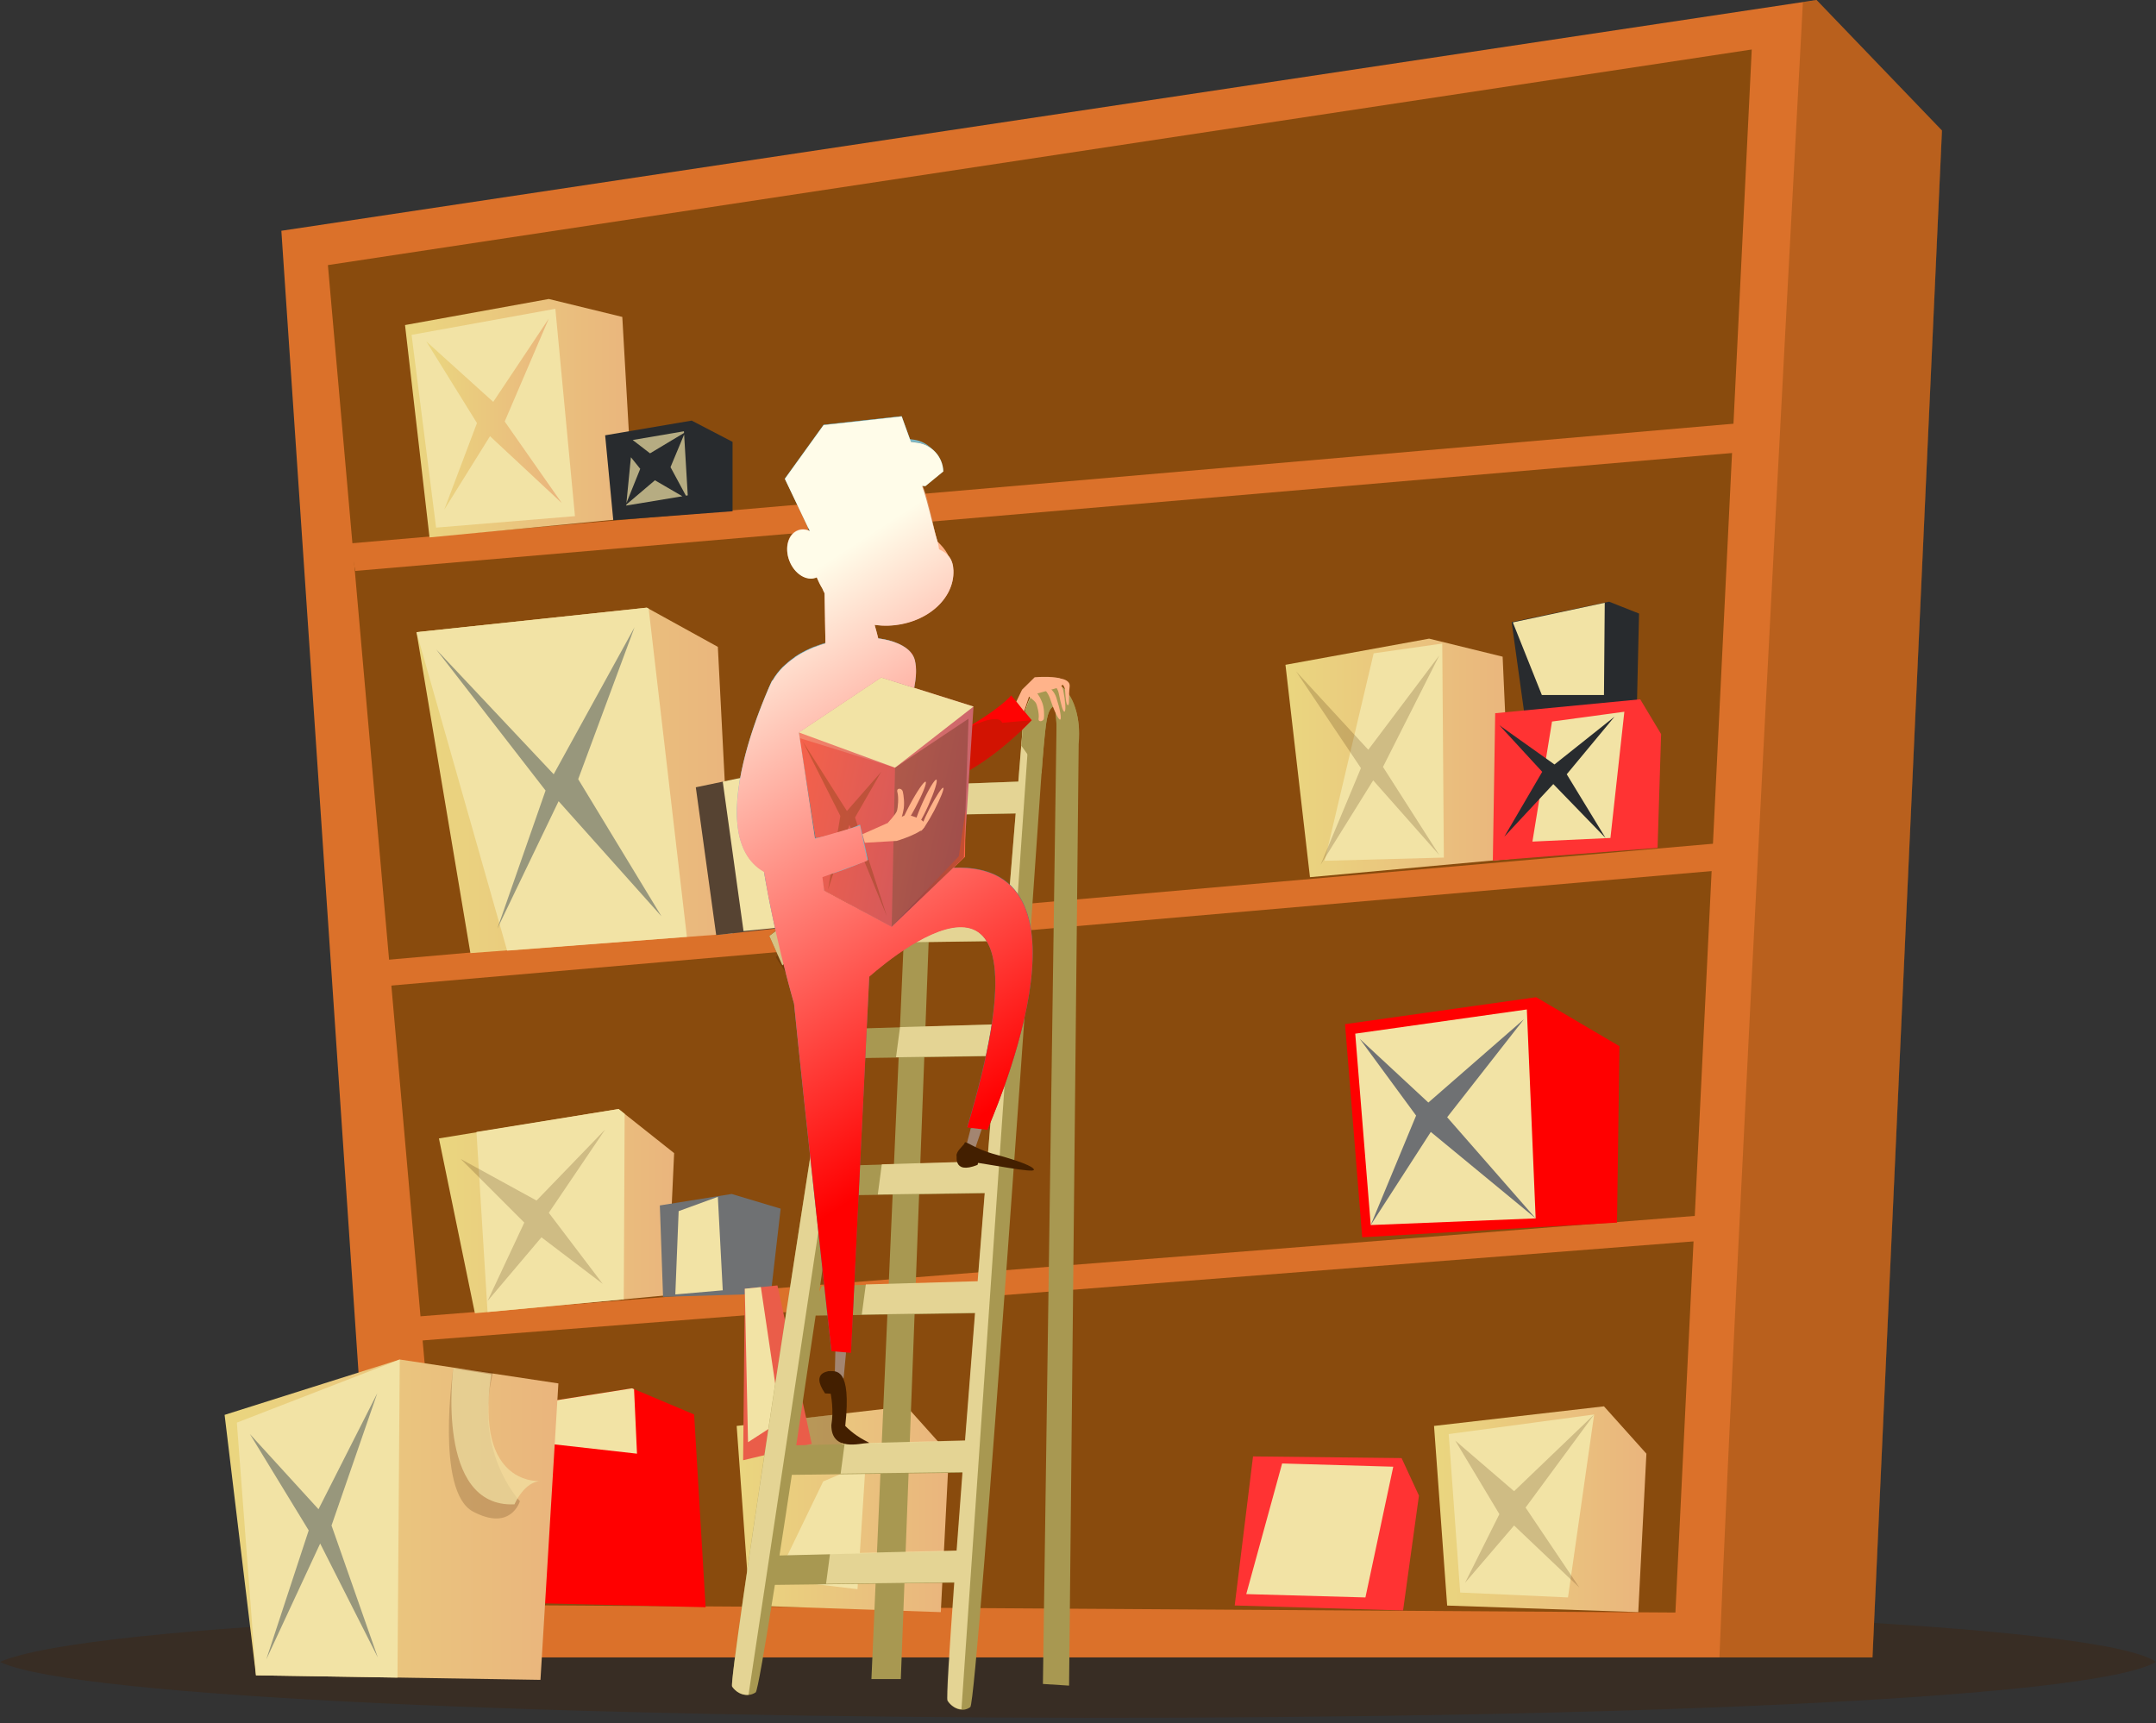<svg width="309" height="247" viewBox="0 0 309 247" fill="none" xmlns="http://www.w3.org/2000/svg">
<rect x="0" y="0" width="309" height="247" fill="#333333" stroke="none"/>
<path opacity="0.3" d="M309 238.197C293.55 227.256 25.521 227.087 0 238.197C21.77 248.619 290.334 249.139 309 238.197Z" fill="#431F00"/>
<path d="M268.366 237.551L278.324 18.709L260.346 0L40.324 33.077L54.145 237.551H268.366Z" fill="#DB712A"/>
<path opacity="0.3" d="M246.428 237.55H268.381L278.339 18.708L260.361 0.014L258.394 0.309C256.583 33.905 248.97 175.778 246.428 237.55Z" fill="#673B00"/>
<path opacity="0.7" d="M46.996 37.994L63.907 230.009L240.121 231.119L251.062 7.094L46.996 37.994Z" fill="#673B00"/>
<path d="M55.83 189.009L248.604 173.826V177.464L56.49 192.436L55.83 189.009Z" fill="#DB712A"/>
<path d="M50.213 77.883L252.116 60.41V64.596L50.915 81.829L50.213 77.883Z" fill="#DB712A"/>
<path d="M52.361 137.842L246.905 120.805V124.709L53.022 141.522L52.361 137.842Z" fill="#DB712A"/>
<path d="M59.693 90.607L67.418 136.606L104.99 133.797L102.883 92.714L92.7 87.096L59.693 90.607Z" fill="url(#paint0_linear_769_1981)"/>
<path d="M92.7 87.096L59.693 90.607L72.685 136.255L98.445 134.274L92.967 87.236L92.7 87.096Z" fill="#F2E3A5"/>
<path d="M99.723 112.841L102.644 134.022L127.111 131.339L127.575 110.973L121.03 108.389L99.723 112.841Z" fill="#564332"/>
<path d="M216.65 89.16L218.575 103.037L234.6 101.267L234.909 87.938L230.612 86.238L216.65 89.16Z" fill="#282B2E"/>
<path d="M68.063 188.224L62.908 163.167L88.653 158.953L96.617 165.274L95.676 185.639L68.063 188.224Z" fill="url(#paint1_linear_769_1981)"/>
<path d="M88.655 158.953L68.289 162.24L69.876 188.041L89.399 186.229L89.526 159.641L88.655 158.953Z" fill="#F2E3A5"/>
<path d="M103.584 112.027L106.562 133.447L119.764 132.14L120.481 108.502L103.584 112.027Z" fill="#F2E3A5"/>
<path d="M94.568 172.772L95.032 185.877L110.482 185.413L111.886 173.236L104.864 171.129L94.568 172.772Z" fill="#6F7173"/>
<path d="M176.959 230.107L179.585 208.744L200.878 208.983L203.364 214.362L201.089 230.824L176.959 230.107Z" fill="#FF3333"/>
<path d="M71.632 229.658L69.764 202.269L90.593 198.982L99.484 202.733L101.127 230.36L71.632 229.658Z" fill="#FF0000"/>
<path d="M107.448 230.121L105.58 204.375L129.921 201.566L136.002 208.35L134.837 231.062L107.448 230.121Z" fill="url(#paint2_linear_769_1981)"/>
<path d="M207.409 230.121L205.527 204.375L229.882 201.566L235.964 208.35L234.798 231.062L207.409 230.121Z" fill="url(#paint3_linear_769_1981)"/>
<path opacity="0.3" d="M121.029 208.589L119.751 202.732L111.253 203.716L111.197 210.921L121.029 208.589Z" fill="#431F00"/>
<path d="M106.745 184.712L106.506 209.291L116.338 206.946L111.422 184.234L106.745 184.712Z" fill="#EA5D49"/>
<path d="M109.048 184.473L106.744 184.711L107.208 206.707L111.899 203.673L109.048 184.473Z" fill="#F2E3A5"/>
<path d="M97.265 173.588L96.787 185.526L103.585 184.936L102.883 171.537L97.265 173.588Z" fill="#F2E3A5"/>
<path d="M90.593 198.982L69.764 202.269L74.68 206.483L91.295 208.351L90.874 199.109L90.593 198.982Z" fill="#F2E3A5"/>
<path d="M111.197 226.372L117.981 212.326L124.063 209.756L122.897 227.776L111.197 226.372Z" fill="#F2E3A5"/>
<path d="M58.049 46.59L61.56 77.026L90.831 74.217L89.188 45.424L78.653 42.853L58.049 46.59Z" fill="url(#paint4_linear_769_1981)"/>
<path d="M184.234 95.285L187.746 125.722L216.651 123.081L215.359 94.12L204.825 91.535L184.234 95.285Z" fill="url(#paint5_linear_769_1981)"/>
<path d="M213.955 123.347L214.292 102.223L235.079 100.229L238.071 105.215L237.565 121.521L213.955 123.347Z" fill="#FF3333"/>
<path d="M229.995 86.394L229.883 99.611H220.978L216.82 89.204L229.995 86.394Z" fill="#F2E3A5"/>
<path d="M206.706 92.236L206.931 122.912L189.852 123.375L196.874 93.641L206.706 92.236Z" fill="#F2E3A5"/>
<path d="M222.438 103.416L219.629 120.622L230.809 120.102L232.804 102.012L222.438 103.416Z" fill="#F2E3A5"/>
<path d="M183.756 209.756L178.615 228.478L195.694 228.956L199.683 210.219L183.756 209.756Z" fill="#F2E3A5"/>
<path d="M207.633 205.542L209.276 228.253L224.726 228.955L228.476 202.732L207.633 205.542Z" fill="#F2E3A5"/>
<path d="M32.191 202.789L57.291 194.854L80.03 198.281L77.46 240.768L36.686 240.122L32.191 202.789Z" fill="url(#paint6_linear_769_1981)"/>
<path opacity="0.2" d="M64.96 196.117C64.96 196.117 62.347 213.758 67.797 216.652C73.247 219.545 74.511 215.163 74.511 215.163C74.511 215.163 67.769 208.056 70.676 196.637L64.96 196.117Z" fill="#431F00"/>
<path d="M124.893 240.655L130.862 104.357L134.247 104.526L129.106 240.655H124.893Z" fill="#A89851"/>
<path d="M150.581 97.826C148.544 97.826 146.873 100.481 146.606 103.908C146.564 104.371 146.325 107.321 145.946 112.026L130.566 112.588C132.56 111.9 133.923 108.346 134.134 105.046C134.386 101.253 132.729 99.048 130.327 99.048C128.136 99.048 126.17 101.647 125.65 104.989C125.144 108.346 104.189 240.612 104.919 241.722C105.649 242.817 107.124 243.351 108.304 242.565C108.557 242.396 109.582 236.427 111.057 227.157L136.83 226.848C136.1 237.003 135.693 243.562 135.861 243.815C136.606 244.938 138.01 245.472 139.064 244.671C140.103 243.871 149.008 114.835 149.204 111.787C149.415 108.739 149.71 105.298 149.879 104.062C150.089 102.447 150.37 101.548 151.016 101.197C151.297 101.352 151.255 101.731 151.424 103.922C151.522 105.158 151.606 110.973 151.508 111.759C153.404 111.197 154.612 108.318 154.612 104.849C154.612 100.972 152.814 97.826 150.581 97.826ZM129.161 105.144C129.499 103.571 129.85 102.686 130.58 102.335C130.875 102.489 130.805 102.854 130.833 104.989C130.861 106.169 130.58 111.647 130.412 112.588L127.925 112.672C128.347 109.723 128.895 106.352 129.161 105.144ZM127.322 116.928L145.567 116.605C145.244 120.51 144.864 125.159 144.443 130.341L125.313 130.903C126.17 124.948 126.872 120.116 127.322 116.928ZM117.771 184.332L117.419 185.119C118.094 180.54 118.768 175.919 119.442 171.34L141.156 171.031C140.819 175.259 140.482 179.486 140.145 183.686L117.771 184.332ZM139.78 188.223C139.274 194.557 138.797 200.723 138.347 206.51L114.119 207.156C115.004 201.285 115.945 194.993 116.9 188.56L139.78 188.223ZM120.06 167.098C120.833 161.803 121.591 156.62 122.307 151.662L142.729 151.367C142.336 156.269 141.929 161.34 141.507 166.466L120.06 167.098ZM122.925 147.421C123.557 143.053 124.161 138.937 124.695 135.145L144.064 134.864C143.755 138.656 143.432 142.659 143.095 146.817L122.925 147.421ZM111.717 222.943C112.265 219.404 112.869 215.527 113.487 211.384L137.996 211.075C137.687 215.078 137.406 218.856 137.153 222.311L111.717 222.943Z" fill="#A89851"/>
<g opacity="0.8">
<path d="M125.44 122.436L122.307 126.312C116.296 164.572 104.371 240.895 104.933 241.724C105.467 242.51 106.366 243.002 107.279 242.917L125.44 122.436Z" fill="#F2E3A5"/>
<path d="M146.606 103.909C146.564 104.372 146.325 107.322 145.946 112.027L133.572 112.477L132.996 116.803L145.567 116.578C145.244 120.482 144.864 125.131 144.443 130.314L131.17 130.708L130.594 135.048L144.078 134.851C143.769 138.643 143.446 142.646 143.109 146.804L128.993 147.211L128.417 151.537L142.729 151.326C142.336 156.228 141.929 161.299 141.507 166.425L126.381 166.875L125.805 171.201L141.128 170.976C140.791 175.204 140.454 179.431 140.117 183.631L124.091 184.094L123.515 188.406L139.738 188.167C139.232 194.502 138.755 200.668 138.305 206.455L121.057 206.904L120.481 211.216L137.94 210.991C137.631 214.994 137.35 218.773 137.097 222.228L118.965 222.677L118.389 227.003L136.76 226.778C136.03 236.933 135.622 243.493 135.791 243.745C136.283 244.476 137.041 244.953 137.799 244.981L147.842 99.555C147.224 100.706 146.746 102.223 146.606 103.909Z" fill="#F2E3A5"/>
</g>
<path d="M154.668 105.172C154.668 104.778 154.64 104.399 154.611 104.02V103.95C154.274 100.593 152.575 97.84 150.594 97.84C148.558 97.84 146.886 100.494 146.62 103.922C146.606 104.188 146.507 105.228 146.381 106.885L149.274 110.916C149.471 108.107 149.738 105.172 149.892 104.062C150.103 102.447 150.384 101.548 151.03 101.197C151.311 101.351 151.269 101.73 151.437 103.922V103.95H151.423L149.471 241.356L153.221 241.595L154.597 106.66C154.64 106.07 154.668 105.565 154.668 105.172Z" fill="#A89851"/>
<path d="M130.819 93.642C130.819 93.642 123.825 111.213 136.929 105.244C143.46 101.634 144.921 99.668 144.921 99.668L147.87 103.221C147.87 103.221 133.558 118.713 126.226 110.089C119.625 101.479 124.134 93.15 124.134 93.15L130.819 93.642Z" fill="#FF0303"/>
<path opacity="0.3" d="M130.819 93.642C130.819 93.642 123.825 111.213 136.929 105.244C143.46 101.634 143.615 103.6 143.615 103.6L147.87 103.221C147.87 103.221 133.558 118.713 126.226 110.089C119.625 101.479 124.134 93.15 124.134 93.15L130.819 93.642Z" fill="#673B00"/>
<path d="M119.737 193.251L119.625 197.704L120.903 197.577L121.381 192.549L119.737 193.251Z" fill="#A38571"/>
<path d="M130.567 125.327C125.019 109.077 132.547 100.172 131.086 94.582C129.71 89.273 111.886 90.129 109.779 99.961C105.046 110.804 111.605 136.1 113.796 143.811C115.229 158.166 119.148 193.602 119.148 193.602L121.957 193.841L124.569 139.935C129.148 135.932 151.691 117.869 138.615 161.536L141.508 161.888C141.733 161.185 161.677 117.251 130.567 125.327Z" fill="url(#paint7_linear_769_1981)"/>
<path d="M112.279 95.51C111.057 96.718 110.158 98.192 109.779 99.976C108.108 103.811 107.841 109.443 108.304 115.468C108.375 115.412 108.431 115.37 108.487 115.314C121.03 103.361 116.198 96.83 112.279 95.51Z" fill="#7EB7C4"/>
<path d="M120.439 103.247C125.187 100.972 127.111 100.087 127.111 100.087C127.111 100.087 129.218 95.775 128.178 92.025C124.484 90.719 118.15 91.295 113.908 94.16C113.922 94.202 113.922 94.244 113.936 94.286C113.936 94.286 120.257 99.202 120.439 103.247Z" fill="#7EB7C4"/>
<path opacity="0.3" d="M138.614 161.537L141.507 161.888C141.746 161.186 161.676 117.252 130.566 125.328C125.018 109.077 132.546 100.172 131.085 94.582C130.215 91.211 122.714 90.34 116.801 92.658V92.714C116.801 92.714 117.504 105.116 108.486 110.622C110.425 112.027 114.105 118.347 116.043 126.774C116.534 129.457 117.026 133.741 117.489 138.882C117.574 139.738 115.439 145.005 115.523 145.904C115.621 147.042 117.883 141.901 117.981 143.095C119.568 163.461 120.79 193.013 120.79 193.013L121.956 193.827L124.568 139.921C129.147 135.932 151.69 117.87 138.614 161.537Z" fill="#673B00"/>
<path d="M57.291 194.854L33.947 203.899L36.686 240.122L56.968 240.445L57.291 194.854Z" fill="#F2E3A5"/>
<path opacity="0.4" d="M35.816 205.541L44.244 219.347L38.162 237.845L45.887 221.229L54.146 237.55L47.516 218.645L54.075 199.684L45.648 216.313L35.816 205.541Z" fill="#12263F"/>
<path d="M121.142 204.375C122.083 195.835 119.738 196.537 118.797 196.537C117.855 196.537 119.85 200.049 119.148 204.262C119.148 208.139 123.361 206.833 124.302 206.833C125.243 206.833 123.361 206.594 121.142 204.375Z" fill="#431F00"/>
<path d="M119.134 196.51C119.134 196.51 115.988 196.44 118.249 199.712L119.612 199.782L119.134 196.51Z" fill="#431F00"/>
<path d="M137.168 165.398C137.168 165.398 136.409 168.446 140.103 166.957L140.468 165.637L137.168 165.398Z" fill="#431F00"/>
<path d="M139.134 161.706L138.516 164.079L139.667 164.866L140.805 161.537L139.134 161.706Z" fill="#A38571"/>
<path d="M148.179 167.674C148.235 167.21 145.889 166.34 142.729 165.483C139.485 164.612 138.319 163.362 138.249 163.811C138.193 164.275 135.44 166.003 138.684 166.452C141.943 166.887 148.109 168.137 148.179 167.674Z" fill="#431F00"/>
<path d="M118.318 92.995L118.094 80.621L124.063 85.93C124.063 85.93 125.173 88.36 126.058 92.335C124.063 98.08 118.318 92.995 118.318 92.995Z" fill="#FFB38A"/>
<path opacity="0.3" d="M126.058 92.335C125.173 88.36 124.064 85.93 124.064 85.93L121.311 83.486L118.207 83.711L118.15 83.809L118.235 88.725L122.926 95.074C124.162 95.032 125.342 94.371 126.058 92.335Z" fill="#673B00"/>
<path d="M118.15 78.402C117.433 76.534 115.72 75.452 114.343 75.972C112.953 76.506 112.405 78.458 113.121 80.326C113.838 82.194 115.551 83.276 116.928 82.756C118.332 82.222 118.866 80.27 118.15 78.402Z" fill="#E59673"/>
<path opacity="0.3" d="M118.557 78.471C117.967 76.926 116.422 76.098 115.102 76.603C113.782 77.109 113.192 78.766 113.782 80.297C114.371 81.828 115.916 82.671 117.237 82.165C118.557 81.674 119.147 80.016 118.557 78.471Z" fill="#673B00"/>
<path d="M134.57 78.698C134.528 78.318 134.457 77.939 134.345 77.56C132.716 72.11 132.027 64.849 127.266 65.031C113.881 61.927 115.945 72.897 116.156 78.571C116.226 80.72 116.858 82.686 117.856 84.302C119.035 87.532 122.87 89.822 127.336 89.653C132.631 89.456 136.789 85.917 136.648 81.745C136.578 80.06 135.792 79.245 134.57 78.698Z" fill="#E59673"/>
<path d="M134.302 77.559C133.137 73.177 132.476 65.916 128.08 65.859C115.453 62.446 116.942 72.475 116.9 77.629C116.886 79.582 117.392 81.394 118.276 82.897C119.26 85.874 122.813 88.121 127.083 88.178C132.139 88.248 136.269 85.228 136.297 81.436C136.311 79.905 135.595 78.781 134.302 77.559Z" fill="#FFB38A"/>
<path d="M118.151 74.272C118.151 74.272 118.32 79.455 118.502 80.242C118.671 81.028 117.449 82.18 117.449 82.18C117.449 82.18 115.777 75.775 115.426 73.921C115.089 72.081 118.151 74.272 118.151 74.272Z" fill="#4C3F32"/>
<path d="M115.988 75.971L123.488 68.007L132.14 67.783L129.219 59.65L118.039 60.872L112.477 68.597L115.988 75.971Z" fill="#7EB7C4"/>
<path d="M118.039 60.872L120.848 67.193L131.916 67.024L129.219 59.65L118.039 60.872Z" fill="#4A7C84"/>
<path d="M127.925 63.388C127.925 62.475 126.619 61.73 124.99 61.73C123.375 61.73 122.068 62.475 122.068 63.402C122.068 64.315 123.375 65.059 124.99 65.059C126.619 65.059 127.925 64.301 127.925 63.388Z" fill="#7EB7C4"/>
<path d="M132.139 69.244L134.709 67.137C134.639 65.044 133.066 63.303 131.001 63.022L129.569 62.825C127.813 62.586 126.015 62.867 124.4 63.626L124.119 63.752C122.701 64.426 121.521 65.522 120.748 66.87L115.748 75.55L116.155 75.901L124.175 68.766L132.139 69.244Z" fill="#7EB7C4"/>
<path d="M132.617 69.652L135.187 67.545C135.117 65.452 133.544 63.711 131.479 63.43L130.047 63.233C128.291 62.994 126.493 63.275 124.878 64.034L124.429 64.245C123.108 64.876 121.999 65.86 121.226 67.082L115.805 75.621L116.043 76.029C116.043 76.029 124.639 69.174 124.639 69.189L132.617 69.652Z" fill="#4A7C84"/>
<path d="M126.479 74.244C125.777 74.637 126.114 76.786 127.167 78.893C128.445 81.141 130.608 80.761 131.31 80.368C133.277 76.534 129.527 79.188 126.479 74.244Z" fill="#EA5D49"/>
<path d="M123.782 76.702C123.585 75.972 123.15 75.466 122.813 75.55C122.462 75.648 122.349 76.309 122.532 77.039C122.728 77.769 123.164 78.275 123.501 78.191C123.852 78.092 123.979 77.432 123.782 76.702Z" fill="#4C3F32"/>
<path d="M131.016 75.1C130.82 74.37 130.384 73.864 130.047 73.949C129.696 74.047 129.584 74.707 129.766 75.437C129.963 76.168 130.398 76.673 130.735 76.589C131.086 76.491 131.199 75.831 131.016 75.1Z" fill="#4C3F32"/>
<path d="M132.098 81.786C131.592 82.938 130.412 83.823 129.064 83.949C128.109 84.034 127.266 83.71 126.704 83.121L126.143 83.261C126.718 84.076 127.8 84.567 129.064 84.455C130.778 84.3 132.238 83.106 132.575 81.674L132.098 81.786Z" fill="#4C3F32"/>
<path d="M120.327 75.733C120.327 75.733 123.136 73.331 123.543 73.331C123.95 73.331 123.374 71.982 123.374 71.982C123.374 71.982 119.807 74.145 119.807 74.384C119.793 74.623 120.327 75.733 120.327 75.733Z" fill="#4C3F32"/>
<path d="M128.685 72.405C128.685 72.405 130.792 71.998 131.607 72.868C132.421 73.739 131.55 71.169 131.55 71.169C131.55 71.169 128.741 70.579 128.446 70.762C128.151 70.944 128.685 72.405 128.685 72.405Z" fill="#4C3F32"/>
<path d="M130.371 79.469C130.595 79.16 130.441 78.641 130.005 78.317C129.584 77.994 129.05 77.966 128.812 78.275C128.587 78.584 128.741 79.104 129.177 79.427C129.598 79.764 130.132 79.778 130.371 79.469Z" fill="#FFB38A"/>
<path d="M110.258 134.148L128.039 119.625L130.146 121.971L112.126 138.362L110.258 134.148Z" fill="#673B00"/>
<path opacity="0.3" d="M111.184 137.181L125.468 123.613L128.038 127.125L113.29 140.468L111.184 137.181Z" fill="#431F00"/>
<path d="M114.484 104.975L126.283 97.096L139.527 101.267L138.151 122.911L127.799 132.827L118.122 127.631L114.484 104.975Z" fill="url(#paint8_linear_769_1981)"/>
<path d="M114.611 105.789L118.123 127.63L127.8 132.827L128.278 110.031L114.611 105.789Z" fill="url(#paint9_linear_769_1981)"/>
<path opacity="0.3" d="M115.061 106.281L120.44 116.942L118.684 127.476L121.732 118.22L127.112 131.338L122.547 117.166L126.297 110.621L121.381 116.239L115.061 106.281Z" fill="#673B00"/>
<path d="M110.65 97.532C110.65 97.532 96.885 126.311 114.821 126.058C118.656 125.96 124.401 123.235 124.401 123.235L123.263 118.193C123.263 118.193 109.906 124.12 110.959 116.044C113.066 105.889 114.934 102.996 114.934 102.996C114.934 102.996 115.72 94.077 110.65 97.532Z" fill="#7EB7C4"/>
<path d="M127.799 132.828L137.42 122.729L138.389 116.1L138.305 122.813L127.799 132.828Z" fill="url(#paint10_linear_769_1981)"/>
<path opacity="0.8" d="M116.339 129.457L116.803 134.148L112.126 138.362L110.258 134.148L116.339 129.457Z" fill="#F2E3A5"/>
<path d="M115.523 145.905L119.386 139.416L117.799 136.424L115.523 145.905Z" fill="#77A3BC"/>
<path opacity="0.7" d="M64.959 196.117C64.959 196.117 62.319 216.132 73.738 215.612C73.738 215.612 75.142 212.269 77.6 212.269C77.6 212.269 67.937 213.323 70.409 196.988L64.959 196.117Z" fill="#F2E3A5"/>
<path opacity="0.4" d="M62.502 93.064L78.191 113.304L71.28 133.094L80.059 114.835L94.806 131.338L82.868 111.675L90.944 89.904L79.356 110.972L62.502 93.064Z" fill="#12263F"/>
<path opacity="0.2" d="M66.014 166.102L75.143 175.232L69.876 186.468L77.601 177.339L86.38 184.01L78.655 173.827L86.731 161.889L76.899 172.072L66.014 166.102Z" fill="#431F00"/>
<path d="M79.595 44.258L82.404 73.978L62.502 75.621L58.99 47.994L79.595 44.258Z" fill="#F2E3A5"/>
<path d="M61.098 48.935L68.359 60.635L63.668 73.051L70.227 62.517L80.522 72.11L72.334 60.41L78.654 45.662L70.691 57.601L61.098 48.935Z" fill="url(#paint11_linear_769_1981)"/>
<path opacity="0.2" d="M185.752 96.225L195.05 110.088L189.263 123.965L196.806 111.844L206.286 122.56L198.21 109.919L206.286 93.936L196.103 107.461L185.752 96.225Z" fill="#431F00"/>
<path opacity="0.2" d="M208.574 206.483L214.895 217.017L209.979 226.848L217.001 218.646L226.37 227.551L218.645 216.076L228.477 202.732L217.001 213.73L208.574 206.483Z" fill="#431F00"/>
<path d="M214.896 103.951L221.034 110.622L215.599 119.921L222.621 112.378L230.108 120.103L224.546 110.974L231.4 102.715L222.79 109.569L214.896 103.951Z" fill="#282B2E"/>
<path d="M87.896 74.567L86.731 62.39L99.133 60.283L104.99 63.331V73.275L87.896 74.567Z" fill="#282B2E"/>
<g opacity="0.7">
<path d="M98.303 71.042L98.57 71L98.05 62.277L96.098 66.954L98.303 71.042Z" fill="#F2E3A5"/>
<path d="M93.164 64.975L98.037 62.053L98.023 61.815L90.678 63.065L93.164 64.975Z" fill="#F2E3A5"/>
<path d="M91.758 67.195L90.423 65.537L89.777 72.11L91.758 67.195Z" fill="#F2E3A5"/>
<path d="M93.865 68.838L89.764 72.321L89.75 72.462L97.798 71.127L93.865 68.838Z" fill="#F2E3A5"/>
</g>
<path d="M195.231 177.337L192.773 146.788L220.162 142.926L232.101 149.949L231.75 175.23L195.231 177.337Z" fill="#FF0000"/>
<path d="M218.828 144.682L220.092 174.627L196.454 175.582L194.234 148.151L218.828 144.682Z" fill="#F2E3A5"/>
<path d="M194.881 148.895L202.957 159.893L196.454 175.581L205.064 162.238L220.092 174.626L207.409 160.131L218.407 146.086L204.713 158.025L194.881 148.895Z" fill="#6F7173"/>
<path opacity="0.3" d="M116.043 76.028L127.715 78.668C127.715 78.668 134.822 78.401 134.344 77.559C133.572 74.96 133.249 71.94 132.111 69.539C128.74 69.37 124.653 69.188 124.653 69.188L116.043 76.028Z" fill="#673B00"/>
<path d="M139.527 101.267L126.283 97.096L114.484 104.975L128.277 110.032L139.527 101.267Z" fill="#F2E3A5"/>
<path opacity="0.3" d="M128.276 110.032L127.799 132.828L138.15 122.912L138.81 103.01L128.276 110.032Z" fill="#431F00"/>
<path d="M136.62 124.387L127.8 132.828L118.122 127.632L117.869 125.721L124.302 123.376L123.249 118.348L116.816 120.216L114.625 105.791L114.499 104.99L126.297 97.111L131.03 98.6C131.311 97.097 131.409 95.763 131.114 94.597C130.679 92.911 128.586 91.858 125.875 91.507C125.707 90.804 125.524 90.144 125.356 89.568C126.002 89.653 126.662 89.709 127.336 89.681C132.631 89.484 136.789 85.945 136.648 81.773C136.592 80.102 135.806 79.273 134.584 78.725C134.541 78.346 134.471 77.967 134.359 77.588C133.586 75.017 133.025 72.054 132.154 69.652L132.631 69.68L135.202 67.573C135.131 65.481 133.558 63.739 131.494 63.458L130.553 63.331L129.232 59.68L118.052 60.916L112.49 68.641L115.833 75.649V75.663L115.889 75.748L116.015 76.014L116.029 76.001C116.029 76.029 116.029 76.057 116.029 76.085C115.482 75.86 114.892 75.818 114.358 76.029C112.968 76.562 112.42 78.515 113.136 80.383C113.852 82.251 115.566 83.332 116.942 82.812C116.985 82.799 117.013 82.77 117.055 82.756C117.294 83.318 117.546 83.866 117.855 84.358C117.94 84.596 118.066 84.807 118.178 85.032L118.305 92.209C115.173 93.136 112.279 94.878 110.748 97.546C110.706 97.574 110.678 97.574 110.65 97.602C110.65 97.602 100.116 119.654 109.498 124.977C110.833 132.927 112.785 140.301 113.81 143.868C115.243 158.223 119.162 193.659 119.162 193.659L121.971 193.898L124.583 139.992C129.162 135.989 151.705 117.926 138.629 161.594L141.522 161.945C141.719 161.242 158.812 123.53 136.62 124.387Z" fill="url(#paint12_linear_769_1981)"/>
<path d="M123.6 119.569L129.92 116.76C129.92 116.76 132.729 117.294 132.561 118.333C132.392 119.372 128.516 120.524 128.516 120.524L123.951 120.791L123.6 119.569Z" fill="#FFB38A"/>
<path d="M146.607 99.962L150.933 98.768C150.933 98.768 152.927 98.304 152.394 97.532C151.86 96.773 148.292 97.068 148.292 97.068L146.48 98.852L146.607 99.962Z" fill="#FFB38A"/>
<path d="M132.659 112.041C132.448 111.929 131.423 113.418 130.384 115.37C129.344 117.322 128.67 119.008 128.895 119.12C129.105 119.232 130.131 117.744 131.17 115.791C132.21 113.839 132.884 112.168 132.659 112.041Z" fill="#FFB38A"/>
<path d="M134.204 111.745C133.98 111.647 133.081 113.135 132.21 115.074C131.339 117.012 130.819 118.669 131.058 118.768C131.283 118.866 132.182 117.377 133.053 115.439C133.909 113.501 134.443 111.857 134.204 111.745Z" fill="#FFB38A"/>
<path d="M135.187 112.911C135.005 112.813 134.148 114.133 133.249 115.833C132.364 117.546 131.774 119.007 131.957 119.091C132.126 119.176 132.996 117.869 133.895 116.17C134.78 114.456 135.37 112.996 135.187 112.911Z" fill="#FFB38A"/>
<path d="M127.252 117.926C127.252 117.926 128.39 116.704 128.544 116.24C128.699 115.777 128.825 114.302 128.614 113.53C128.432 112.869 129.26 112.926 129.387 113.445C129.513 113.951 129.682 115.257 129.471 116.17C129.345 116.746 129.204 117.476 128.741 118.151C128.291 118.811 127.252 117.926 127.252 117.926Z" fill="#FFB38A"/>
<path d="M153.068 101.071C153.307 101.057 153.124 99.821 153.307 98.403C153.461 97.153 151.2 97.153 150.947 97.167C150.708 97.181 152.562 97.686 152.646 98.936C152.731 100.186 152.815 101.085 153.068 101.071Z" fill="#FFB38A"/>
<path d="M152.561 101.999C152.8 101.957 152.687 100.44 152.392 98.979C152.097 97.504 150.594 97.785 150.342 97.841C150.089 97.883 151.451 97.926 151.746 99.386C152.041 100.847 152.322 102.041 152.561 101.999Z" fill="#FFB38A"/>
<path d="M151.943 103.137C152.182 103.052 151.929 101.648 151.395 99.99C150.861 98.333 149.26 98.024 149.035 98.108C148.811 98.192 150.019 98.614 150.552 100.285C151.086 101.929 151.718 103.207 151.943 103.137Z" fill="#FFB38A"/>
<path d="M147.014 99.497C147.014 99.497 148.264 100.382 148.46 100.747C148.657 101.112 148.966 102.32 148.854 102.994C148.755 103.57 149.556 103.416 149.612 102.98C149.668 102.545 149.668 101.435 149.373 100.705C149.177 100.242 148.952 99.638 148.432 99.146C147.884 98.64 147.014 99.497 147.014 99.497Z" fill="#FFB38A"/>
<path d="M146.776 101.956L147.534 99.68L146.481 98.852L145.666 100.551L146.776 101.956Z" fill="#FFB38A"/>
<defs>
<linearGradient id="paint0_linear_769_1981" x1="59.691" y1="111.846" x2="104.987" y2="111.846" gradientUnits="userSpaceOnUse">
<stop stop-color="#EAD67F"/>
<stop offset="0.995" stop-color="#EAB57D"/>
</linearGradient>
<linearGradient id="paint1_linear_769_1981" x1="62.908" y1="173.589" x2="96.618" y2="173.589" gradientUnits="userSpaceOnUse">
<stop stop-color="#EAD67F"/>
<stop offset="0.995" stop-color="#EAB57D"/>
</linearGradient>
<linearGradient id="paint2_linear_769_1981" x1="105.573" y1="216.31" x2="136.004" y2="216.31" gradientUnits="userSpaceOnUse">
<stop stop-color="#EAD67F"/>
<stop offset="0.995" stop-color="#EAB57D"/>
</linearGradient>
<linearGradient id="paint3_linear_769_1981" x1="205.53" y1="216.31" x2="235.961" y2="216.31" gradientUnits="userSpaceOnUse">
<stop stop-color="#EAD67F"/>
<stop offset="0.995" stop-color="#EAB57D"/>
</linearGradient>
<linearGradient id="paint4_linear_769_1981" x1="58.052" y1="59.938" x2="90.824" y2="59.938" gradientUnits="userSpaceOnUse">
<stop stop-color="#EAD67F"/>
<stop offset="0.995" stop-color="#EAB57D"/>
</linearGradient>
<linearGradient id="paint5_linear_769_1981" x1="184.228" y1="108.628" x2="216.649" y2="108.628" gradientUnits="userSpaceOnUse">
<stop stop-color="#EAD67F"/>
<stop offset="0.995" stop-color="#EAB57D"/>
</linearGradient>
<linearGradient id="paint6_linear_769_1981" x1="32.185" y1="217.81" x2="80.037" y2="217.81" gradientUnits="userSpaceOnUse">
<stop stop-color="#EAD67F"/>
<stop offset="0.995" stop-color="#EAB57D"/>
</linearGradient>
<linearGradient id="paint7_linear_769_1981" x1="149.004" y1="197.568" x2="111.081" y2="112.594" gradientUnits="userSpaceOnUse">
<stop stop-color="#597B84"/>
<stop offset="1" stop-color="#599ABF"/>
</linearGradient>
<linearGradient id="paint8_linear_769_1981" x1="153.175" y1="120.348" x2="107.177" y2="110.867" gradientUnits="userSpaceOnUse">
<stop stop-color="#AF506D"/>
<stop offset="0.995" stop-color="#FF8C68"/>
</linearGradient>
<linearGradient id="paint9_linear_769_1981" x1="152.082" y1="125.666" x2="106.081" y2="116.185" gradientUnits="userSpaceOnUse">
<stop stop-color="#AF506D"/>
<stop offset="0.995" stop-color="#FF6445"/>
</linearGradient>
<linearGradient id="paint10_linear_769_1981" x1="127.803" y1="124.464" x2="138.388" y2="124.464" gradientUnits="userSpaceOnUse">
<stop stop-color="#AF506D"/>
<stop offset="0.995" stop-color="#FF6445"/>
</linearGradient>
<linearGradient id="paint11_linear_769_1981" x1="61.096" y1="59.352" x2="80.526" y2="59.352" gradientUnits="userSpaceOnUse">
<stop stop-color="#EAD67F"/>
<stop offset="0.995" stop-color="#EAB57D"/>
</linearGradient>
<linearGradient id="paint12_linear_769_1981" x1="101.999" y1="91.222" x2="144.837" y2="157.235" gradientUnits="userSpaceOnUse">
<stop stop-color="#FFFCE9"/>
<stop offset="1" stop-color="#FF0000"/>
</linearGradient>
</defs>
</svg>
